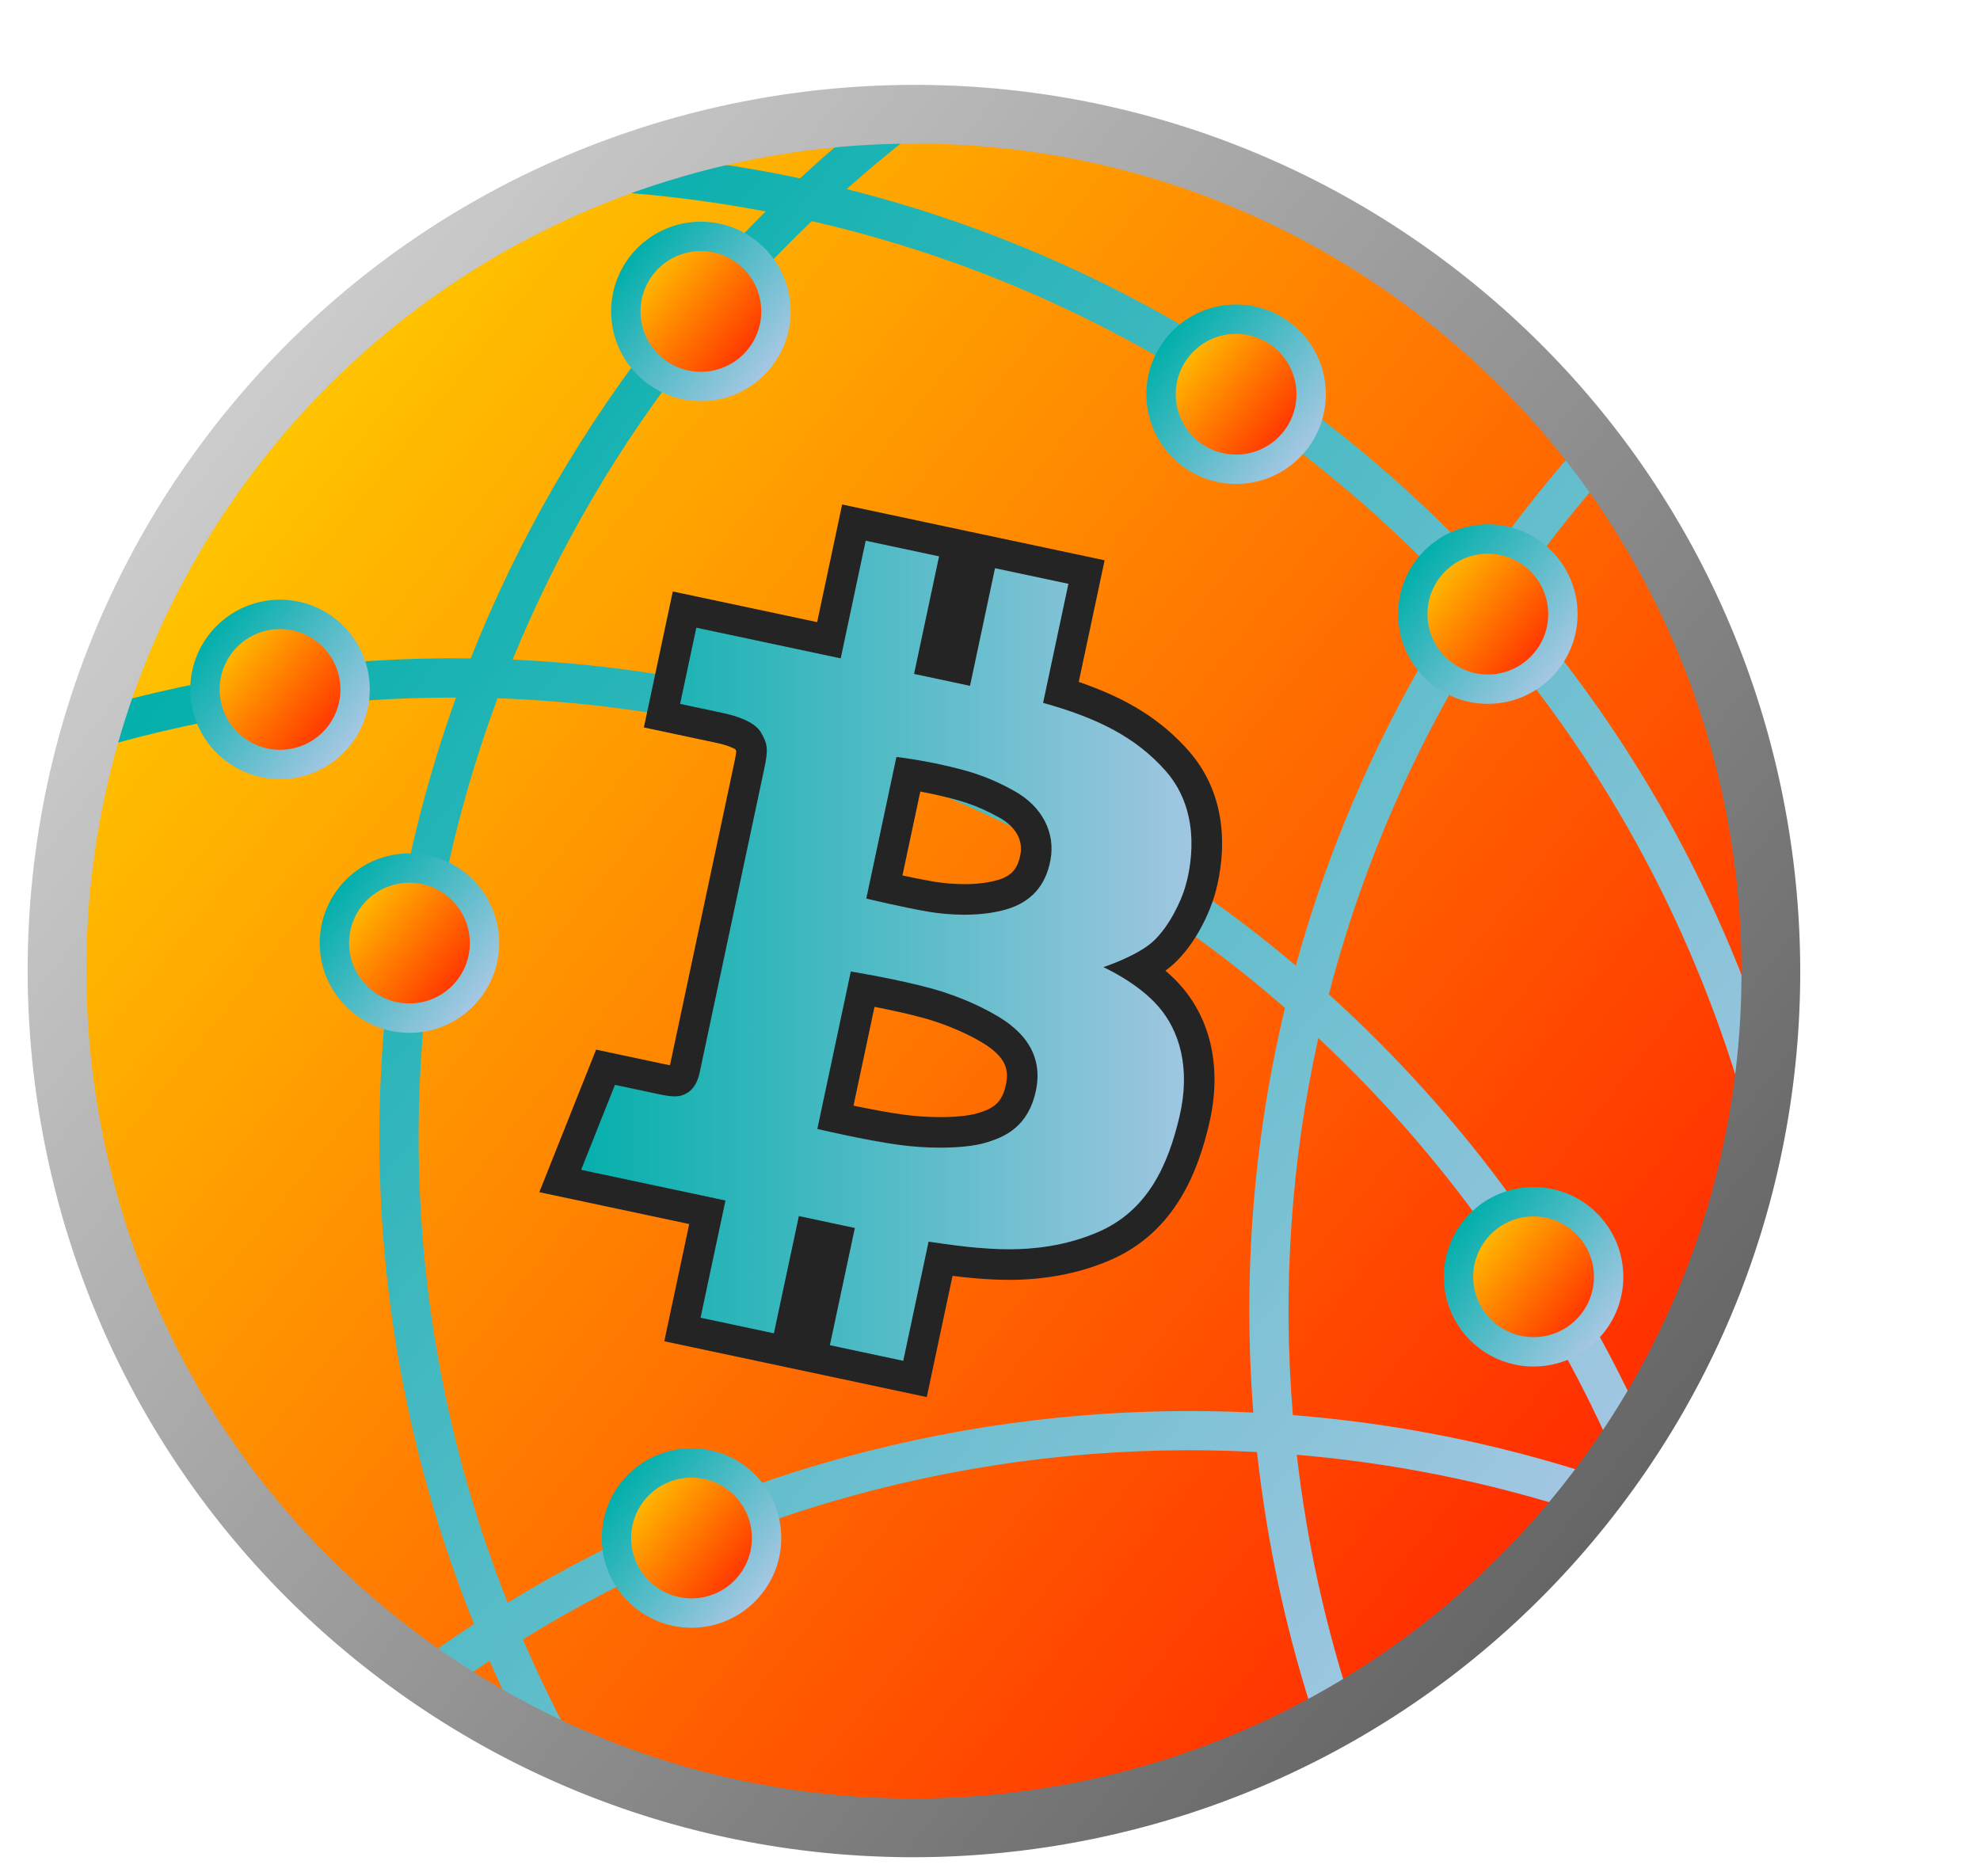 <?xml version="1.0" encoding="utf-8"?>
<!-- Generator: Adobe Illustrator 16.0.0, SVG Export Plug-In . SVG Version: 6.00 Build 0)  -->
<!DOCTYPE svg PUBLIC "-//W3C//DTD SVG 1.1//EN" "http://www.w3.org/Graphics/SVG/1.1/DTD/svg11.dtd">
<svg version="1.1" id="Layer_1" xmlns="http://www.w3.org/2000/svg" xmlns:xlink="http://www.w3.org/1999/xlink" x="0px" y="0px"
	 width="246px" height="233.151px" viewBox="0 0 246 233.151" enable-background="new 0 0 246 233.151" xml:space="preserve">
<linearGradient id="SVGID_1_" gradientUnits="userSpaceOnUse" x1="55.036" y1="580.175" x2="268.06" y2="580.175" gradientTransform="matrix(0.781 0.624 -0.624 0.781 349.3 -433.526)">
	<stop  offset="0.001" style="stop-color:#FFC600"/>
	<stop  offset="1" style="stop-color:#FF2D00"/>
</linearGradient>
<circle fill="url(#SVGID_1_)" cx="113.552" cy="120.661" r="106.511"/>
<linearGradient id="SVGID_2_" gradientUnits="userSpaceOnUse" x1="60.765" y1="582.134" x2="268.76" y2="582.134" gradientTransform="matrix(0.781 0.624 -0.624 0.781 349.3 -433.526)">
	<stop  offset="0.001" style="stop-color:#00AFAA"/>
	<stop  offset="1" style="stop-color:#A4C7E2"/>
</linearGradient>
<path fill="url(#SVGID_2_)" d="M198.087,183.312c-12.269-4.001-24.843-6.474-37.457-7.473c-1.311-15.77-0.228-31.552,3.162-46.852
	c15.48,14.456,27.998,31.964,36.52,51.236l4.447-1.967c-9.152-20.706-22.766-39.448-39.661-54.7
	c4.118-15.878,10.745-31.158,19.785-45.27c14.951,17.343,25.912,37.724,32.162,60.127l4.686-1.308
	c-6.567-23.544-18.188-44.917-34.062-63.02c2.161-3.148,4.431-6.242,6.841-9.257c1.908-2.393,3.91-4.756,5.945-7.023l-3.621-3.25
	c-2.099,2.338-4.159,4.773-6.127,7.238c-2.235,2.8-4.363,5.661-6.395,8.573c-5.418-5.808-11.279-11.265-17.59-16.302
	c-18.358-14.657-39.24-24.974-61.541-30.568c3.078-2.729,6.247-5.35,9.522-7.823l-2.931-3.883
	c-4.292,3.24-8.418,6.709-12.376,10.374c-8.714-1.847-17.624-2.999-26.672-3.395l-0.212,4.86c7.653,0.334,15.198,1.239,22.611,2.646
	c-4.391,4.375-8.557,8.994-12.444,13.862C72.405,53.006,64.326,67.063,58.482,81.811c-16.111-0.21-32.354,1.97-48.188,6.652
	l1.38,4.665c14.783-4.373,29.933-6.481,44.982-6.452c-13.301,36.993-12.762,77.901,2.235,115.123
	c-2.545,1.669-5.057,3.407-7.519,5.227l2.892,3.911c2.149-1.588,4.34-3.103,6.554-4.571c2.02,4.601,4.234,9.147,6.704,13.609
	l4.256-2.355c-2.521-4.558-4.776-9.206-6.812-13.912c27.433-16.97,59.348-24.976,91.208-23.282
	c1.251,11.448,3.721,22.863,7.46,34.069l4.616-1.54c-3.533-10.589-5.893-21.372-7.133-32.187
	c11.942,1.012,23.844,3.379,35.461,7.169L198.087,183.312z M86.482,43.173c4.444-5.566,9.256-10.803,14.373-15.696
	c22.807,5.223,44.164,15.488,62.832,30.39c6.417,5.125,12.37,10.684,17.839,16.628c-9.253,14.177-16.131,29.525-20.528,45.492
	c-1.109-0.934-2.224-1.861-3.358-2.766c-27.122-21.653-60.114-33.732-93.947-35.259C69.304,68.255,76.897,55.177,86.482,43.173z
	 M63.076,199.149c-14.428-36.405-14.637-76.369-1.258-112.381c33.397,1.157,66.037,12.899,92.786,34.255
	c1.714,1.369,3.391,2.786,5.041,4.226c-3.92,16.378-5.261,33.33-3.93,50.274C123.372,173.949,91,182.066,63.076,199.149z"/>
<linearGradient id="SVGID_3_" gradientUnits="userSpaceOnUse" x1="51.388" y1="580.176" x2="271.708" y2="580.176" gradientTransform="matrix(0.781 0.624 -0.624 0.781 349.3 -433.526)">
	<stop  offset="0.001" style="stop-color:#CCCCCC"/>
	<stop  offset="1" style="stop-color:#666666"/>
</linearGradient>
<path fill="url(#SVGID_3_)" d="M44.818,206.75C-2.651,168.849-10.436,99.396,27.463,51.928
	c37.9-47.469,107.352-55.253,154.82-17.354c47.471,37.898,55.255,107.352,17.354,154.821
	C161.737,236.863,92.287,244.648,44.818,206.75z M177.731,40.276C133.406,4.889,68.556,12.158,33.167,56.481
	c-35.389,44.324-28.12,109.175,16.203,144.563c44.325,35.389,109.175,28.119,144.565-16.203
	C229.323,140.517,222.055,75.666,177.731,40.276z"/>
<g>
	<linearGradient id="SVGID_4_" gradientUnits="userSpaceOnUse" x1="69.603" y1="118.142" x2="149.94" y2="118.142">
		<stop  offset="0.001" style="stop-color:#00AFAA"/>
		<stop  offset="1" style="stop-color:#A4C7E2"/>
	</linearGradient>
	<path fill="url(#SVGID_4_)" d="M100.856,168.613l3.1-14.566l-3.24-0.69l-3.103,14.569l-12.827-2.726l3.098-14.566l-18.281-3.886
		l5.628-14.134l7.022,1.493c0.75,0.159,1.234,0.23,1.568,0.23c0.257,0,0.386-0.036,0.601-0.167c0.268-0.166,0.509-0.646,0.652-1.312
		l8.019-37.723c0.442-2.08,0.347-2.242-0.177-3.145c-0.197-0.344-1.157-1.046-3.531-1.545l-7.136-1.518l2.803-13.182l17.937,3.811
		l3.104-14.619l12.829,2.732l-3.105,14.612l3.238,0.688l3.105-14.615l12.833,2.727l-3.174,14.929
		c6.607,2.038,10.976,4.628,14.407,8.499c5.145,5.819,3.715,13.272,2.862,16.206c-0.466,1.626-2.011,5.325-4.511,7.634
		c-0.874,0.81-2.047,1.517-3.18,2.087c1.318,0.877,2.777,2.021,3.957,3.383c3.36,3.863,4.442,9.304,3.044,15.318
		c-1.331,5.669-3.823,12.58-11.354,15.758c-3.502,1.484-7.429,2.237-11.669,2.237c-1.629,0-2.975-0.106-3.958-0.184l-0.258-0.02
		c-0.974-0.078-2.466-0.255-4.301-0.511l-3.173,14.928L100.856,168.613z M103.792,138.844c2.076,0.457,5.528,1.178,8.141,1.533
		c1.593,0.216,3.287,0.331,4.899,0.331c2.123,0,3.991-0.2,5.124-0.549c2.07-0.617,4.136-1.507,4.884-5.01
		c0.708-3.333-1.08-5.199-2.487-6.312c-1.06-0.849-4.266-2.79-8.859-4.104c-2.821-0.792-6.267-1.462-8.315-1.832L103.792,138.844z
		 M109.875,110.227c1.508,0.344,3.733,0.831,5.669,1.168c1.424,0.243,2.86,0.367,4.26,0.367c1.791,0,3.442-0.212,4.774-0.612
		c2.326-0.708,3.621-2.183,4.07-4.641c0.488-2.612-0.842-5.065-3.556-6.57c-3.182-1.772-5.463-2.372-8.338-3.024
		c-1.397-0.321-2.827-0.568-3.893-0.733L109.875,110.227z"/>
	<g>
		<path fill="#242424" d="M107.555,67.189l9.116,1.941l-3.105,14.612l6.951,1.478l3.105-14.615l9.119,1.938l-3.145,14.793
			c6.7,1.869,11.487,4.234,15.209,8.432c4.81,5.439,2.958,12.704,2.46,14.417c-0.495,1.729-1.977,4.923-3.976,6.77
			c-2,1.851-6.208,3.22-6.208,3.22s4.239,1.886,6.839,4.887c2.614,3.005,4.029,7.628,2.63,13.646
			c-1.415,6.027-3.93,11.775-10.244,14.439c-4.023,1.705-7.936,2.087-10.931,2.087c-1.701,0-3.106-0.123-4.07-0.198
			c-1.321-0.105-3.551-0.397-5.935-0.751l-3.147,14.808l-9.115-1.941l3.1-14.565l-6.954-1.482l-3.103,14.57l-9.113-1.937
			l3.098-14.565L72.2,145.36l4.204-10.556l5.456,1.16c0.829,0.175,1.448,0.271,1.963,0.271c0.621,0,1.09-0.139,1.592-0.447
			c0.917-0.568,1.324-1.637,1.516-2.53l8.02-37.729c0.502-2.363,0.445-3.052-0.393-4.493c-0.827-1.441-3.338-2.146-4.782-2.449
			L84.5,87.465l2.013-9.468l17.938,3.811L107.555,67.189 M119.803,113.661c1.895,0,3.733-0.215,5.321-0.692
			c2.845-0.866,4.778-2.768,5.391-6.117c0.624-3.34-0.989-6.624-4.503-8.571c-3.498-1.948-6.004-2.572-8.838-3.215
			c-2.854-0.656-5.801-1.009-5.801-1.009l-3.742,17.595c0,0.003,4.244,1.031,7.585,1.615
			C116.713,113.521,118.277,113.661,119.803,113.661 M116.833,142.606c2.283,0,4.332-0.217,5.684-0.634
			c2.328-0.694,5.227-1.958,6.181-6.428c0.952-4.479-1.628-6.98-3.165-8.197c-1.515-1.211-5.07-3.168-9.515-4.44
			c-4.458-1.25-10.314-2.188-10.314-2.188l-4.157,19.564c0,0,6.016,1.417,10.132,1.975
			C113.402,142.492,115.179,142.606,116.833,142.606 M104.63,62.685l-0.789,3.716l-2.315,10.904l-14.223-3.022l-3.713-0.789
			L82.8,77.207l-2.013,9.468l-0.79,3.713l3.713,0.79l5.275,1.123c1.394,0.293,2.129,0.647,2.387,0.816
			c0.053,0.099,0.084,0.162,0.102,0.199c-0.004,0.14-0.042,0.503-0.238,1.425l-7.998,37.625c-0.157-0.027-0.352-0.065-0.593-0.116
			l-5.453-1.159l-3.132-0.666l-1.185,2.975l-4.204,10.556l-1.666,4.182l4.403,0.936l14.223,3.023l-2.308,10.852l-0.79,3.714
			l3.714,0.79l9.113,1.937l3.712,0.789l0-0.002l3.242,0.69l9.115,1.941l3.715,0.791l0.79-3.715l2.412-11.35
			c0.974,0.124,1.907,0.229,2.654,0.289l0.264,0.021c0.958,0.075,2.405,0.189,4.108,0.189c4.496,0,8.672-0.804,12.412-2.389
			c8.408-3.548,11.138-11.44,12.459-17.067c1.542-6.63,0.312-12.667-3.462-17.005c-0.616-0.712-1.295-1.365-1.989-1.958
			c0.381-0.275,0.743-0.566,1.073-0.872c2.8-2.587,4.489-6.567,5.046-8.511c0.938-3.222,2.503-11.454-3.265-17.977
			c-3.382-3.814-7.563-6.453-13.619-8.521l2.424-11.399l0.789-3.714l-3.714-0.79l-9.119-1.938l-3.713-0.789l-0.001,0.003
			l-3.234-0.689l-9.116-1.941L104.63,62.685L104.63,62.685z M112.122,108.782l2.217-10.425c0.639,0.118,1.316,0.254,1.984,0.407
			c2.814,0.639,4.876,1.181,7.84,2.832c2.001,1.109,2.953,2.769,2.618,4.557c-0.326,1.788-1.101,2.676-2.764,3.182
			c-1.145,0.344-2.607,0.528-4.215,0.528c-1.274,0-2.641-0.118-3.948-0.341C114.643,109.312,113.312,109.039,112.122,108.782
			L112.122,108.782z M106.042,137.386l2.609-12.278c1.917,0.373,4.301,0.883,6.34,1.455c3.972,1.136,7.064,2.866,8.17,3.75
			c1.708,1.353,2.214,2.595,1.822,4.443c-0.488,2.288-1.534,2.978-3.551,3.579c-0.389,0.119-1.765,0.476-4.6,0.476
			c-1.528,0-3.134-0.108-4.644-0.314C110.302,138.24,107.961,137.787,106.042,137.386L106.042,137.386z"/>
	</g>
</g>
<linearGradient id="SVGID_5_" gradientUnits="userSpaceOnUse" x1="180.268" y1="501.027" x2="198.919" y2="501.027" gradientTransform="matrix(0.781 0.624 -0.624 0.781 349.3 -433.526)">
	<stop  offset="0.001" style="stop-color:#FFC600"/>
	<stop  offset="1" style="stop-color:#FF2D00"/>
</linearGradient>
<linearGradient id="SVGID_6_" gradientUnits="userSpaceOnUse" x1="178.443" y1="501.027" x2="200.743" y2="501.027" gradientTransform="matrix(0.781 0.624 -0.624 0.781 349.3 -433.526)">
	<stop  offset="0.001" style="stop-color:#00AFAA"/>
	<stop  offset="1" style="stop-color:#A4C7E2"/>
</linearGradient>
<circle fill="url(#SVGID_5_)" stroke="url(#SVGID_6_)" stroke-width="3.649" stroke-miterlimit="10" cx="184.852" cy="76.307" r="9.326"/>
<linearGradient id="SVGID_7_" gradientUnits="userSpaceOnUse" x1="138.78" y1="499.19" x2="157.431" y2="499.19" gradientTransform="matrix(0.781 0.624 -0.624 0.781 349.3 -433.526)">
	<stop  offset="0.001" style="stop-color:#FFC600"/>
	<stop  offset="1" style="stop-color:#FF2D00"/>
</linearGradient>
<linearGradient id="SVGID_8_" gradientUnits="userSpaceOnUse" x1="136.956" y1="499.19" x2="159.255" y2="499.19" gradientTransform="matrix(0.781 0.624 -0.624 0.781 349.3 -433.526)">
	<stop  offset="0.001" style="stop-color:#00AFAA"/>
	<stop  offset="1" style="stop-color:#A4C7E2"/>
</linearGradient>
<circle fill="url(#SVGID_7_)" stroke="url(#SVGID_8_)" stroke-width="3.649" stroke-miterlimit="10" cx="153.576" cy="48.986" r="9.325"/>
<linearGradient id="SVGID_9_" gradientUnits="userSpaceOnUse" x1="80.395" y1="532.639" x2="99.046" y2="532.639" gradientTransform="matrix(0.781 0.624 -0.624 0.781 349.3 -433.526)">
	<stop  offset="0.001" style="stop-color:#FFC600"/>
	<stop  offset="1" style="stop-color:#FF2D00"/>
</linearGradient>
<linearGradient id="SVGID_10_" gradientUnits="userSpaceOnUse" x1="78.571" y1="532.639" x2="100.871" y2="532.639" gradientTransform="matrix(0.781 0.624 -0.624 0.781 349.3 -433.526)">
	<stop  offset="0.001" style="stop-color:#00AFAA"/>
	<stop  offset="1" style="stop-color:#A4C7E2"/>
</linearGradient>
<circle fill="url(#SVGID_9_)" stroke="url(#SVGID_10_)" stroke-width="3.649" stroke-miterlimit="10" cx="87.08" cy="38.697" r="9.325"/>
<linearGradient id="SVGID_11_" gradientUnits="userSpaceOnUse" x1="68.841" y1="601.972" x2="87.491" y2="601.972" gradientTransform="matrix(0.781 0.624 -0.624 0.781 349.3 -433.526)">
	<stop  offset="0.001" style="stop-color:#FFC600"/>
	<stop  offset="1" style="stop-color:#FF2D00"/>
</linearGradient>
<linearGradient id="SVGID_12_" gradientUnits="userSpaceOnUse" x1="67.016" y1="601.972" x2="89.316" y2="601.972" gradientTransform="matrix(0.781 0.624 -0.624 0.781 349.3 -433.526)">
	<stop  offset="0.001" style="stop-color:#00AFAA"/>
	<stop  offset="1" style="stop-color:#A4C7E2"/>
</linearGradient>
<circle fill="url(#SVGID_11_)" stroke="url(#SVGID_12_)" stroke-width="3.649" stroke-miterlimit="10" cx="34.791" cy="85.668" r="9.325"/>
<linearGradient id="SVGID_13_" gradientUnits="userSpaceOnUse" x1="101.073" y1="616.567" x2="119.724" y2="616.567" gradientTransform="matrix(0.781 0.624 -0.624 0.781 349.3 -433.526)">
	<stop  offset="0.001" style="stop-color:#FFC600"/>
	<stop  offset="1" style="stop-color:#FF2D00"/>
</linearGradient>
<linearGradient id="SVGID_14_" gradientUnits="userSpaceOnUse" x1="99.249" y1="616.567" x2="121.548" y2="616.567" gradientTransform="matrix(0.781 0.624 -0.624 0.781 349.3 -433.526)">
	<stop  offset="0.001" style="stop-color:#00AFAA"/>
	<stop  offset="1" style="stop-color:#A4C7E2"/>
</linearGradient>
<circle fill="url(#SVGID_13_)" stroke="url(#SVGID_14_)" stroke-width="3.649" stroke-miterlimit="10" cx="50.873" cy="117.187" r="9.325"/>
<linearGradient id="SVGID_15_" gradientUnits="userSpaceOnUse" x1="174.585" y1="652.472" x2="193.234" y2="652.472" gradientTransform="matrix(0.781 0.624 -0.624 0.781 349.3 -433.526)">
	<stop  offset="0.001" style="stop-color:#FFC600"/>
	<stop  offset="1" style="stop-color:#FF2D00"/>
</linearGradient>
<linearGradient id="SVGID_16_" gradientUnits="userSpaceOnUse" x1="172.761" y1="650.648" x2="195.059" y2="650.648" gradientTransform="matrix(0.781 0.624 -0.624 0.781 349.3 -433.526)">
	<stop  offset="0.001" style="stop-color:#00AFAA"/>
	<stop  offset="1" style="stop-color:#A4C7E2"/>
</linearGradient>
<circle fill="url(#SVGID_15_)" stroke="url(#SVGID_16_)" stroke-width="3.649" stroke-miterlimit="10" cx="85.917" cy="191.112" r="9.325"/>
<linearGradient id="SVGID_17_" gradientUnits="userSpaceOnUse" x1="236.088" y1="561.832" x2="254.738" y2="561.832" gradientTransform="matrix(0.781 0.624 -0.624 0.781 349.3 -433.526)">
	<stop  offset="0.001" style="stop-color:#FFC600"/>
	<stop  offset="1" style="stop-color:#FF2D00"/>
</linearGradient>
<linearGradient id="SVGID_18_" gradientUnits="userSpaceOnUse" x1="234.264" y1="561.832" x2="256.562" y2="561.832" gradientTransform="matrix(0.781 0.624 -0.624 0.781 349.3 -433.526)">
	<stop  offset="0.001" style="stop-color:#00AFAA"/>
	<stop  offset="1" style="stop-color:#A4C7E2"/>
</linearGradient>
<circle fill="url(#SVGID_17_)" stroke="url(#SVGID_18_)" stroke-width="3.649" stroke-miterlimit="10" cx="190.535" cy="158.653" r="9.325"/>
</svg>
